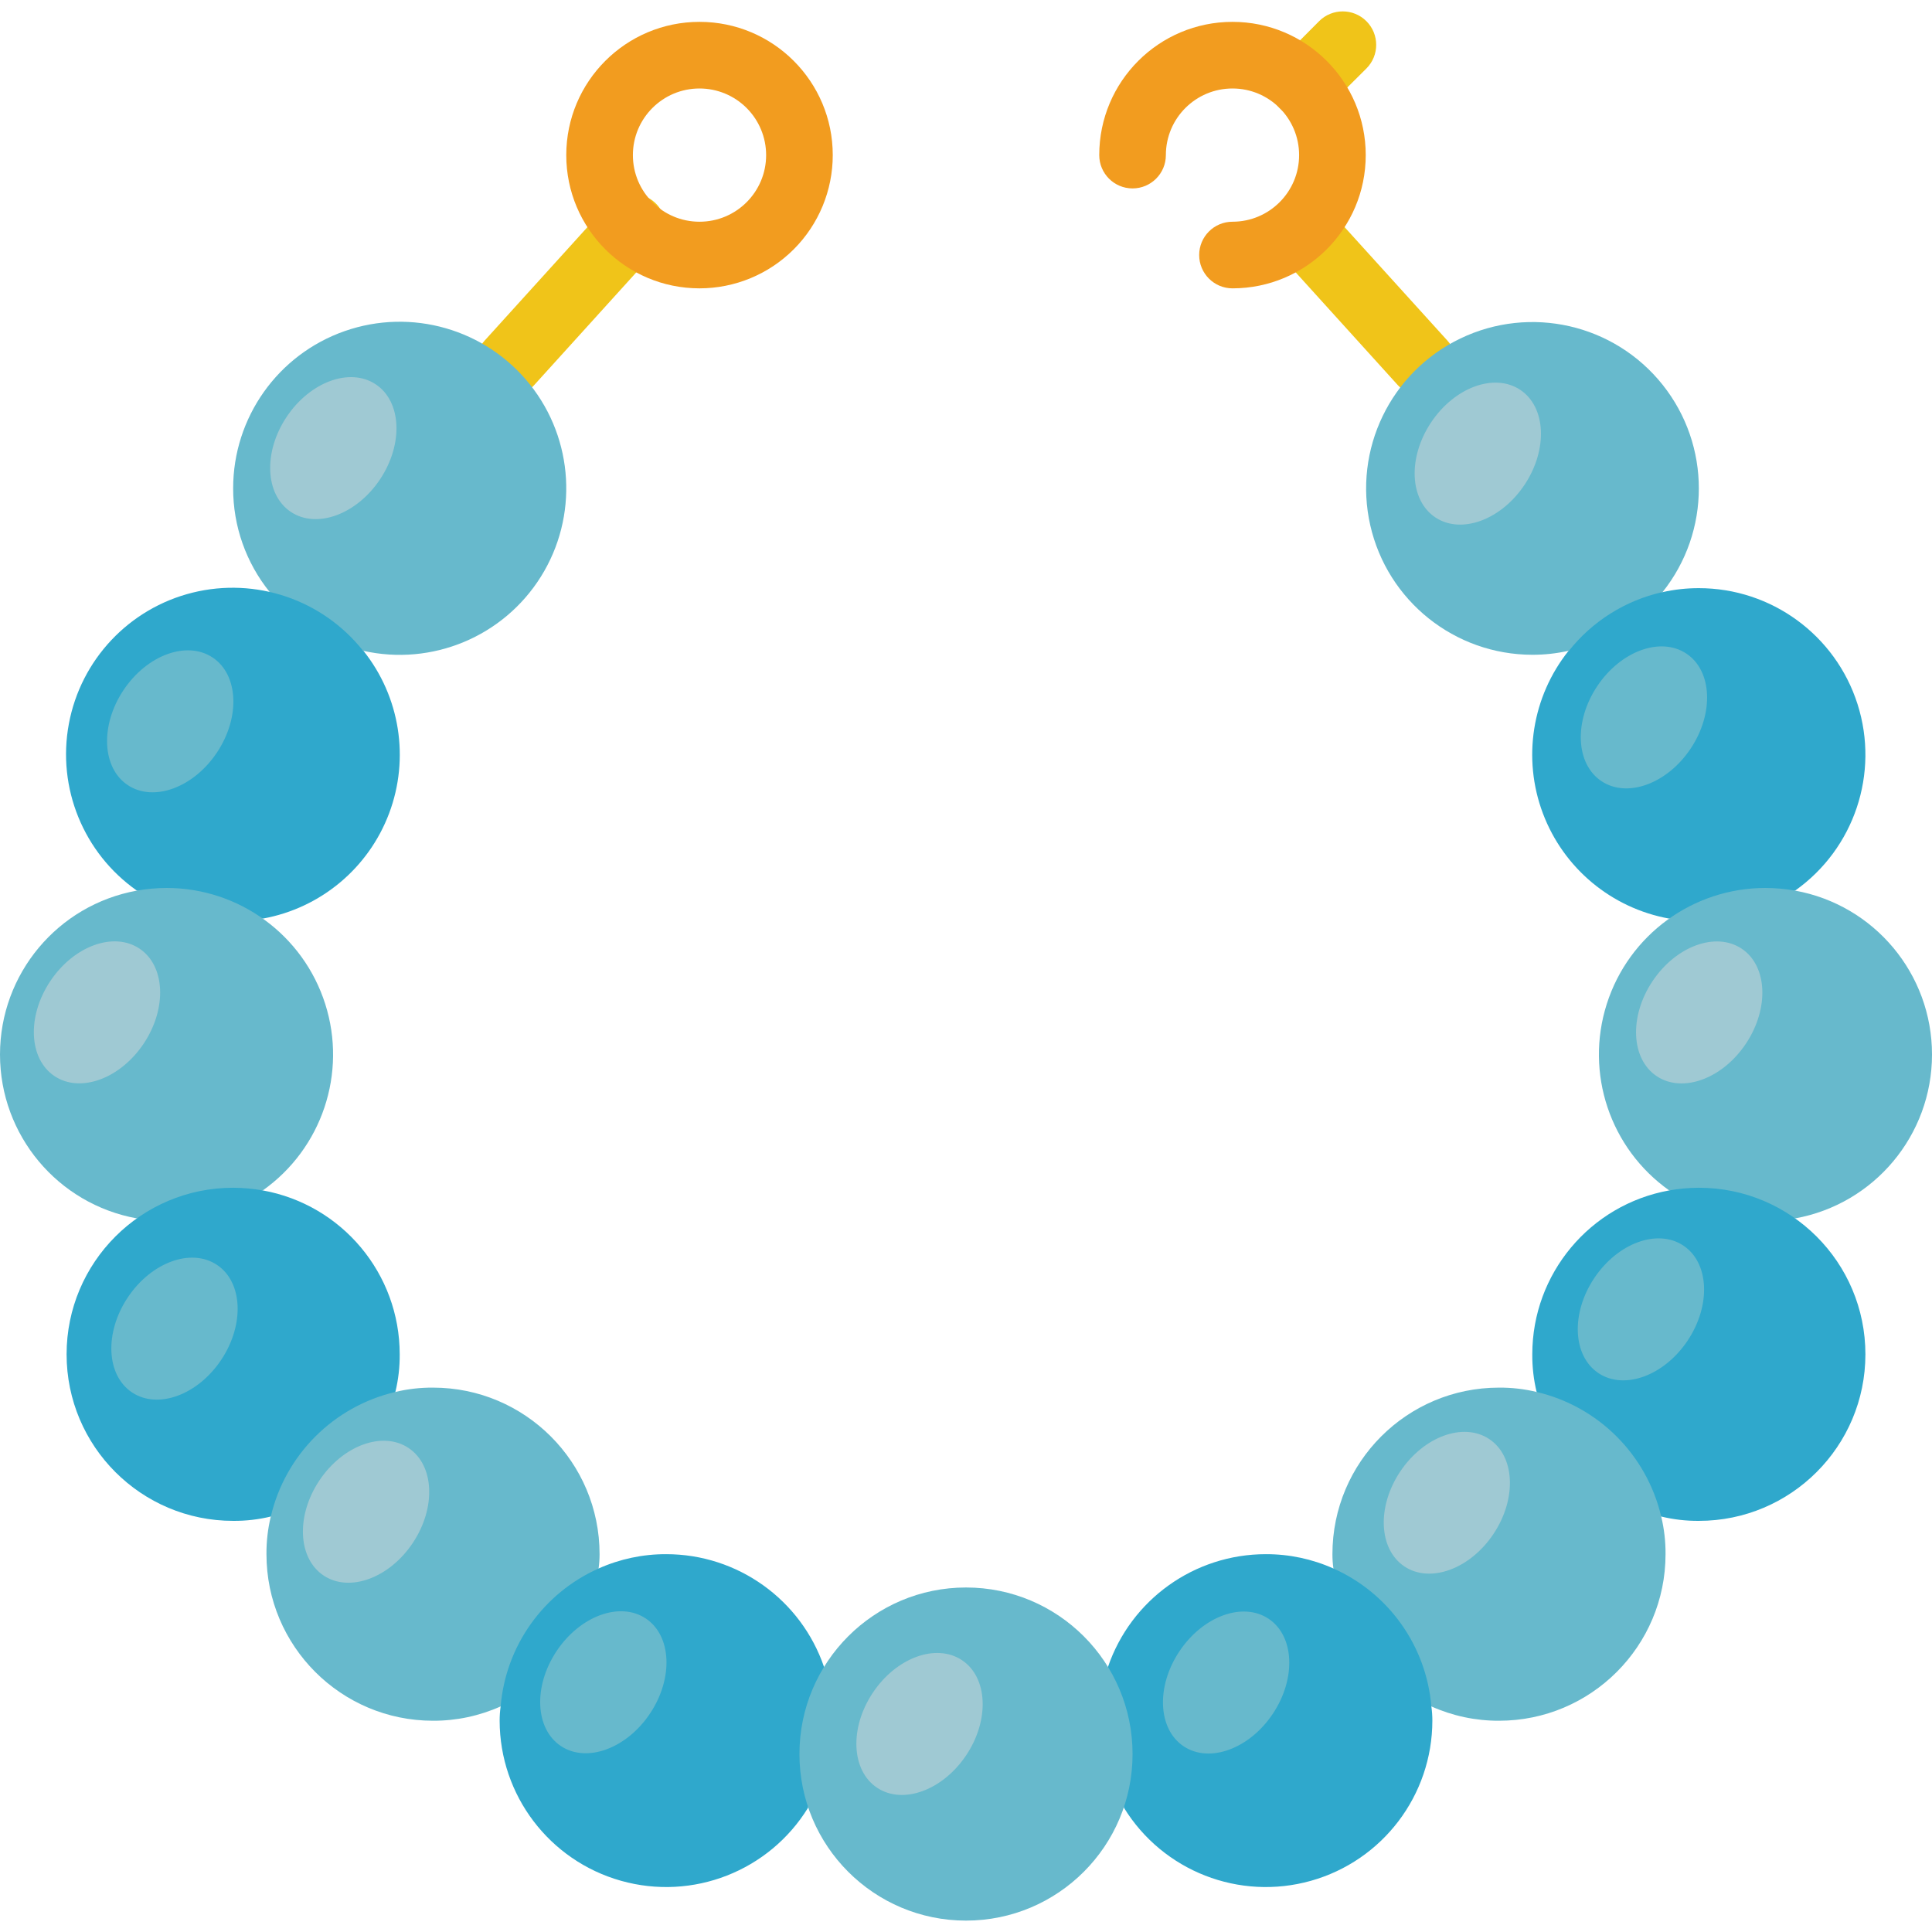 <?xml version="1.0" encoding="iso-8859-1"?>
<!-- Generator: Adobe Illustrator 19.0.0, SVG Export Plug-In . SVG Version: 6.00 Build 0)  -->
<svg version="1.1" id="Capa_1" xmlns="http://www.w3.org/2000/svg" xmlns:xlink="http://www.w3.org/1999/xlink" x="0px" y="0px"
	 viewBox="0 0 511.985 511.985" style="enable-background:new 0 0 511.985 511.985;" xml:space="preserve">
<g>
	<g>
		<path style="fill:#F0C419;" d="M345.328,31.216c-3.57-0.001-6.788-2.152-8.154-5.45s-0.611-7.094,1.913-9.619l10.478-10.531
			c3.461-3.461,9.074-3.461,12.535,0c3.461,3.461,3.461,9.074,0,12.535L351.569,28.63C349.914,30.285,347.669,31.216,345.328,31.216
			z"/>
		<path style="fill:#F0C419;" d="M134.966,105.015c-3.49-0.002-6.651-2.059-8.066-5.249c-1.415-3.19-0.817-6.914,1.524-9.502
			l32.397-35.752c2.079-2.476,5.346-3.617,8.514-2.975c3.169,0.642,5.733,2.966,6.683,6.056c0.951,3.09,0.136,6.453-2.124,8.765
			l-32.397,35.761C139.827,103.962,137.455,105.013,134.966,105.015z"/>
	</g>
	<path style="fill:#F29C1F;" d="M185.372,76.413c-19.501,0-35.31-15.809-35.31-35.31s15.809-35.31,35.31-35.31
		s35.31,15.809,35.31,35.31c0,9.365-3.72,18.346-10.342,24.968C203.718,72.693,194.737,76.413,185.372,76.413z M185.372,23.448
		c-9.751,0-17.655,7.904-17.655,17.655s7.904,17.655,17.655,17.655s17.655-7.904,17.655-17.655c0-4.682-1.86-9.173-5.171-12.484
		C194.545,25.308,190.054,23.448,185.372,23.448z"/>
	<path style="fill:#F0C419;" d="M377.019,105.015c-2.491,0.001-4.867-1.051-6.541-2.895l-32.388-35.761
		c-3.119-3.63-2.777-9.084,0.77-12.296c3.547-3.212,9.009-3.013,12.312,0.45l32.397,35.752c2.342,2.588,2.939,6.312,1.524,9.502
		c-1.415,3.19-4.576,5.247-8.066,5.249H377.019z"/>
	<path style="fill:#F29C1F;" d="M326.613,76.413c-4.875,0-8.828-3.952-8.828-8.828s3.952-8.828,8.828-8.828
		c9.751,0,17.655-7.904,17.655-17.655s-7.905-17.655-17.655-17.655s-17.655,7.904-17.655,17.655c0,4.875-3.952,8.828-8.828,8.828
		s-8.828-3.952-8.828-8.828c0-19.501,15.809-35.31,35.31-35.31s35.31,15.809,35.31,35.31S346.115,76.413,326.613,76.413z"/>
	<path style="fill:#67B9CC;" d="M415.772,172.458h-0.088c-3.158,0.71-6.385,1.066-9.622,1.059
		c-20.564-0.024-38.379-14.261-42.937-34.313c-4.558-20.052,5.352-40.592,23.885-49.503c18.533-8.911,40.764-3.825,53.58,12.256
		c12.816,16.082,12.811,38.887-0.011,54.964h-0.088L415.772,172.458z"/>
	<path style="fill:#2FA8CC;" d="M475.711,236.016c15.683-11.109,22.374-31.09,16.545-49.403s-22.838-30.75-42.057-30.751
		c-3.237-0.006-6.464,0.349-9.622,1.059h-0.088c-9.769,2.211-18.49,7.692-24.717,15.537h-0.088
		c-9.699,12.149-12.291,28.505-6.825,43.057c5.466,14.553,18.185,25.157,33.484,27.917L475.711,236.016z"/>
	<path style="fill:#67B9CC;" d="M442.343,315.464c-15.683-11.109-22.374-31.09-16.545-49.403
		c5.829-18.314,22.838-30.75,42.057-30.751c2.634,0.012,5.262,0.248,7.857,0.706c21.002,3.803,36.274,22.088,36.274,43.432
		c0,21.343-15.272,39.629-36.274,43.432L442.343,315.464z"/>
	<path style="fill:#2FA8CC;" d="M407.209,368.871c-0.788-3.266-1.174-6.616-1.148-9.975c0.001-21.346,15.277-39.632,36.281-43.432
		c2.594-0.458,5.222-0.694,7.857-0.706c24.377,0,44.138,19.761,44.138,44.138c0,24.377-19.761,44.138-44.138,44.138
		c-3.359,0.026-6.709-0.359-9.975-1.148L407.209,368.871z"/>
	<path style="fill:#67B9CC;" d="M96.213,172.458c18.286,4.124,37.181-3.752,47.126-19.642c9.944-15.89,8.767-36.327-2.935-50.97
		s-31.378-20.297-49.069-14.102c-17.691,6.196-29.539,22.89-29.549,41.635c-0.026,10.024,3.403,19.751,9.71,27.542L96.213,172.458z"
		/>
	<path style="fill:#2FA8CC;" d="M36.274,236.016c-14.151-9.937-21.196-27.222-18.023-44.22s15.979-30.578,32.762-34.741
		c16.783-4.163,34.451,1.858,45.2,15.402h0.088c9.699,12.149,12.291,28.505,6.825,43.057c-5.466,14.553-18.185,25.157-33.484,27.917
		L36.274,236.016z"/>
	<path style="fill:#67B9CC;" d="M69.642,315.464c15.683-11.109,22.374-31.09,16.545-49.403
		c-5.829-18.314-22.838-30.75-42.057-30.751c-2.634,0.012-5.262,0.248-7.857,0.706C15.272,239.819,0,258.104,0,279.448
		c0,21.343,15.272,39.629,36.274,43.432L69.642,315.464z"/>
	<path style="fill:#2FA8CC;" d="M104.776,368.871c0.788-3.266,1.174-6.616,1.148-9.975c-0.001-21.346-15.277-39.632-36.281-43.432
		c-2.594-0.458-5.222-0.694-7.857-0.706c-24.377,0-44.138,19.761-44.138,44.138c0,24.377,19.761,44.138,44.138,44.138
		c3.359,0.026,6.709-0.359,9.975-1.148L104.776,368.871z"/>
	<path style="fill:#67B9CC;" d="M158.624,415.658c0.179-1.257,0.268-2.526,0.265-3.796c0-24.377-19.761-44.138-44.138-44.138
		c-3.359-0.026-6.709,0.359-9.975,1.148c-16.38,3.845-29.17,16.635-33.015,33.015c-0.788,3.266-1.174,6.616-1.148,9.975
		c0,24.377,19.761,44.138,44.138,44.138c6.175,0.022,12.284-1.272,17.92-3.796L158.624,415.658z"/>
	<path style="fill:#2FA8CC;" d="M218.387,441.787c-6.11-17.899-22.93-29.928-41.843-29.926c-6.175-0.022-12.284,1.272-17.92,3.796
		c-14.671,6.535-24.618,20.541-25.953,36.546c-0.179,1.257-0.268,2.526-0.265,3.796c0.03,19.74,13.164,37.06,32.164,42.415
		c19,5.355,39.245-2.556,49.58-19.375L218.387,441.787z"/>
	<path style="fill:#67B9CC;" d="M353.361,415.658c-0.179-1.257-0.268-2.526-0.265-3.796c0-24.377,19.761-44.138,44.138-44.138
		c3.359-0.026,6.709,0.359,9.975,1.148c16.38,3.845,29.17,16.635,33.015,33.015c0.788,3.266,1.174,6.616,1.148,9.975
		c0,24.377-19.761,44.138-44.138,44.138c-6.175,0.022-12.284-1.272-17.92-3.796L353.361,415.658z"/>
	<path style="fill:#2FA8CC;" d="M293.598,441.787c6.11-17.899,22.93-29.928,41.843-29.926c6.175-0.022,12.284,1.272,17.92,3.796
		c14.671,6.535,24.618,20.541,25.953,36.546c0.179,1.257,0.268,2.526,0.265,3.796c-0.03,19.74-13.164,37.06-32.164,42.415
		c-19,5.355-39.245-2.556-49.58-19.375L293.598,441.787z"/>
	<circle style="fill:#67B9CC;" cx="255.993" cy="464.827" r="44.138"/>
	<g>
		
			<ellipse transform="matrix(-0.833 -0.554 0.554 -0.833 96.135 266.693)" style="fill:#9FC9D3;" cx="88.388" cy="118.812" rx="14.883" ry="20.295"/>
		
			<ellipse transform="matrix(-0.833 -0.554 0.554 -0.833 -101.559 506.132)" style="fill:#9FC9D3;" cx="25.741" cy="268.421" rx="14.883" ry="20.295"/>
	</g>
	
		<ellipse transform="matrix(-0.833 -0.554 0.554 -0.833 -110.357 671.194)" style="fill:#67B9CC;" cx="46.298" cy="352.282" rx="14.883" ry="20.295"/>
	
		<ellipse transform="matrix(-0.833 -0.554 0.554 -0.833 -44.167 788.292)" style="fill:#9FC9D3;" cx="97.096" cy="400.823" rx="14.883" ry="20.295"/>
	
		<ellipse transform="matrix(-0.833 -0.554 0.554 -0.833 46.072 905.994)" style="fill:#67B9CC;" cx="160.011" cy="446.032" rx="14.883" ry="20.295"/>
	
		<ellipse transform="matrix(-0.833 -0.554 0.554 -0.833 193.583 972.696)" style="fill:#9FC9D3;" cx="243.851" cy="457.081" rx="14.883" ry="20.295"/>
	
		<ellipse transform="matrix(-0.833 -0.554 0.554 -0.833 -23.235 375.48)" style="fill:#67B9CC;" cx="45.15" cy="191.253" rx="14.883" ry="20.295"/>
	<g>
		
			<ellipse transform="matrix(-0.833 -0.554 0.554 -0.833 651.412 437.454)" style="fill:#9FC9D3;" cx="391.843" cy="120.242" rx="14.883" ry="20.295"/>
		
			<ellipse transform="matrix(-0.833 -0.554 0.554 -0.833 676.916 741.49)" style="fill:#9FC9D3;" cx="450.562" cy="268.404" rx="14.883" ry="20.295"/>
	</g>
	
		<ellipse transform="matrix(-0.833 -0.554 0.554 -0.833 604.991 877.202)" style="fill:#67B9CC;" cx="435.117" cy="347.134" rx="14.883" ry="20.295"/>
	
		<ellipse transform="matrix(-0.832 -0.554 0.554 -0.832 481.889 941.758)" style="fill:#9FC9D3;" cx="383.372" cy="398" rx="14.875" ry="20.286"/>
	<g>
		
			<ellipse transform="matrix(-0.833 -0.554 0.554 -0.833 348.634 997.596)" style="fill:#67B9CC;" cx="325.141" cy="446.089" rx="14.883" ry="20.295"/>
		
			<ellipse transform="matrix(-0.833 -0.554 0.554 -0.833 693.396 590.013)" style="fill:#67B9CC;" cx="435.9" cy="190.174" rx="14.883" ry="20.295"/>
	</g>
</g>
<g>
</g>
<g>
</g>
<g>
</g>
<g>
</g>
<g>
</g>
<g>
</g>
<g>
</g>
<g>
</g>
<g>
</g>
<g>
</g>
<g>
</g>
<g>
</g>
<g>
</g>
<g>
</g>
<g>
</g>
</svg>
